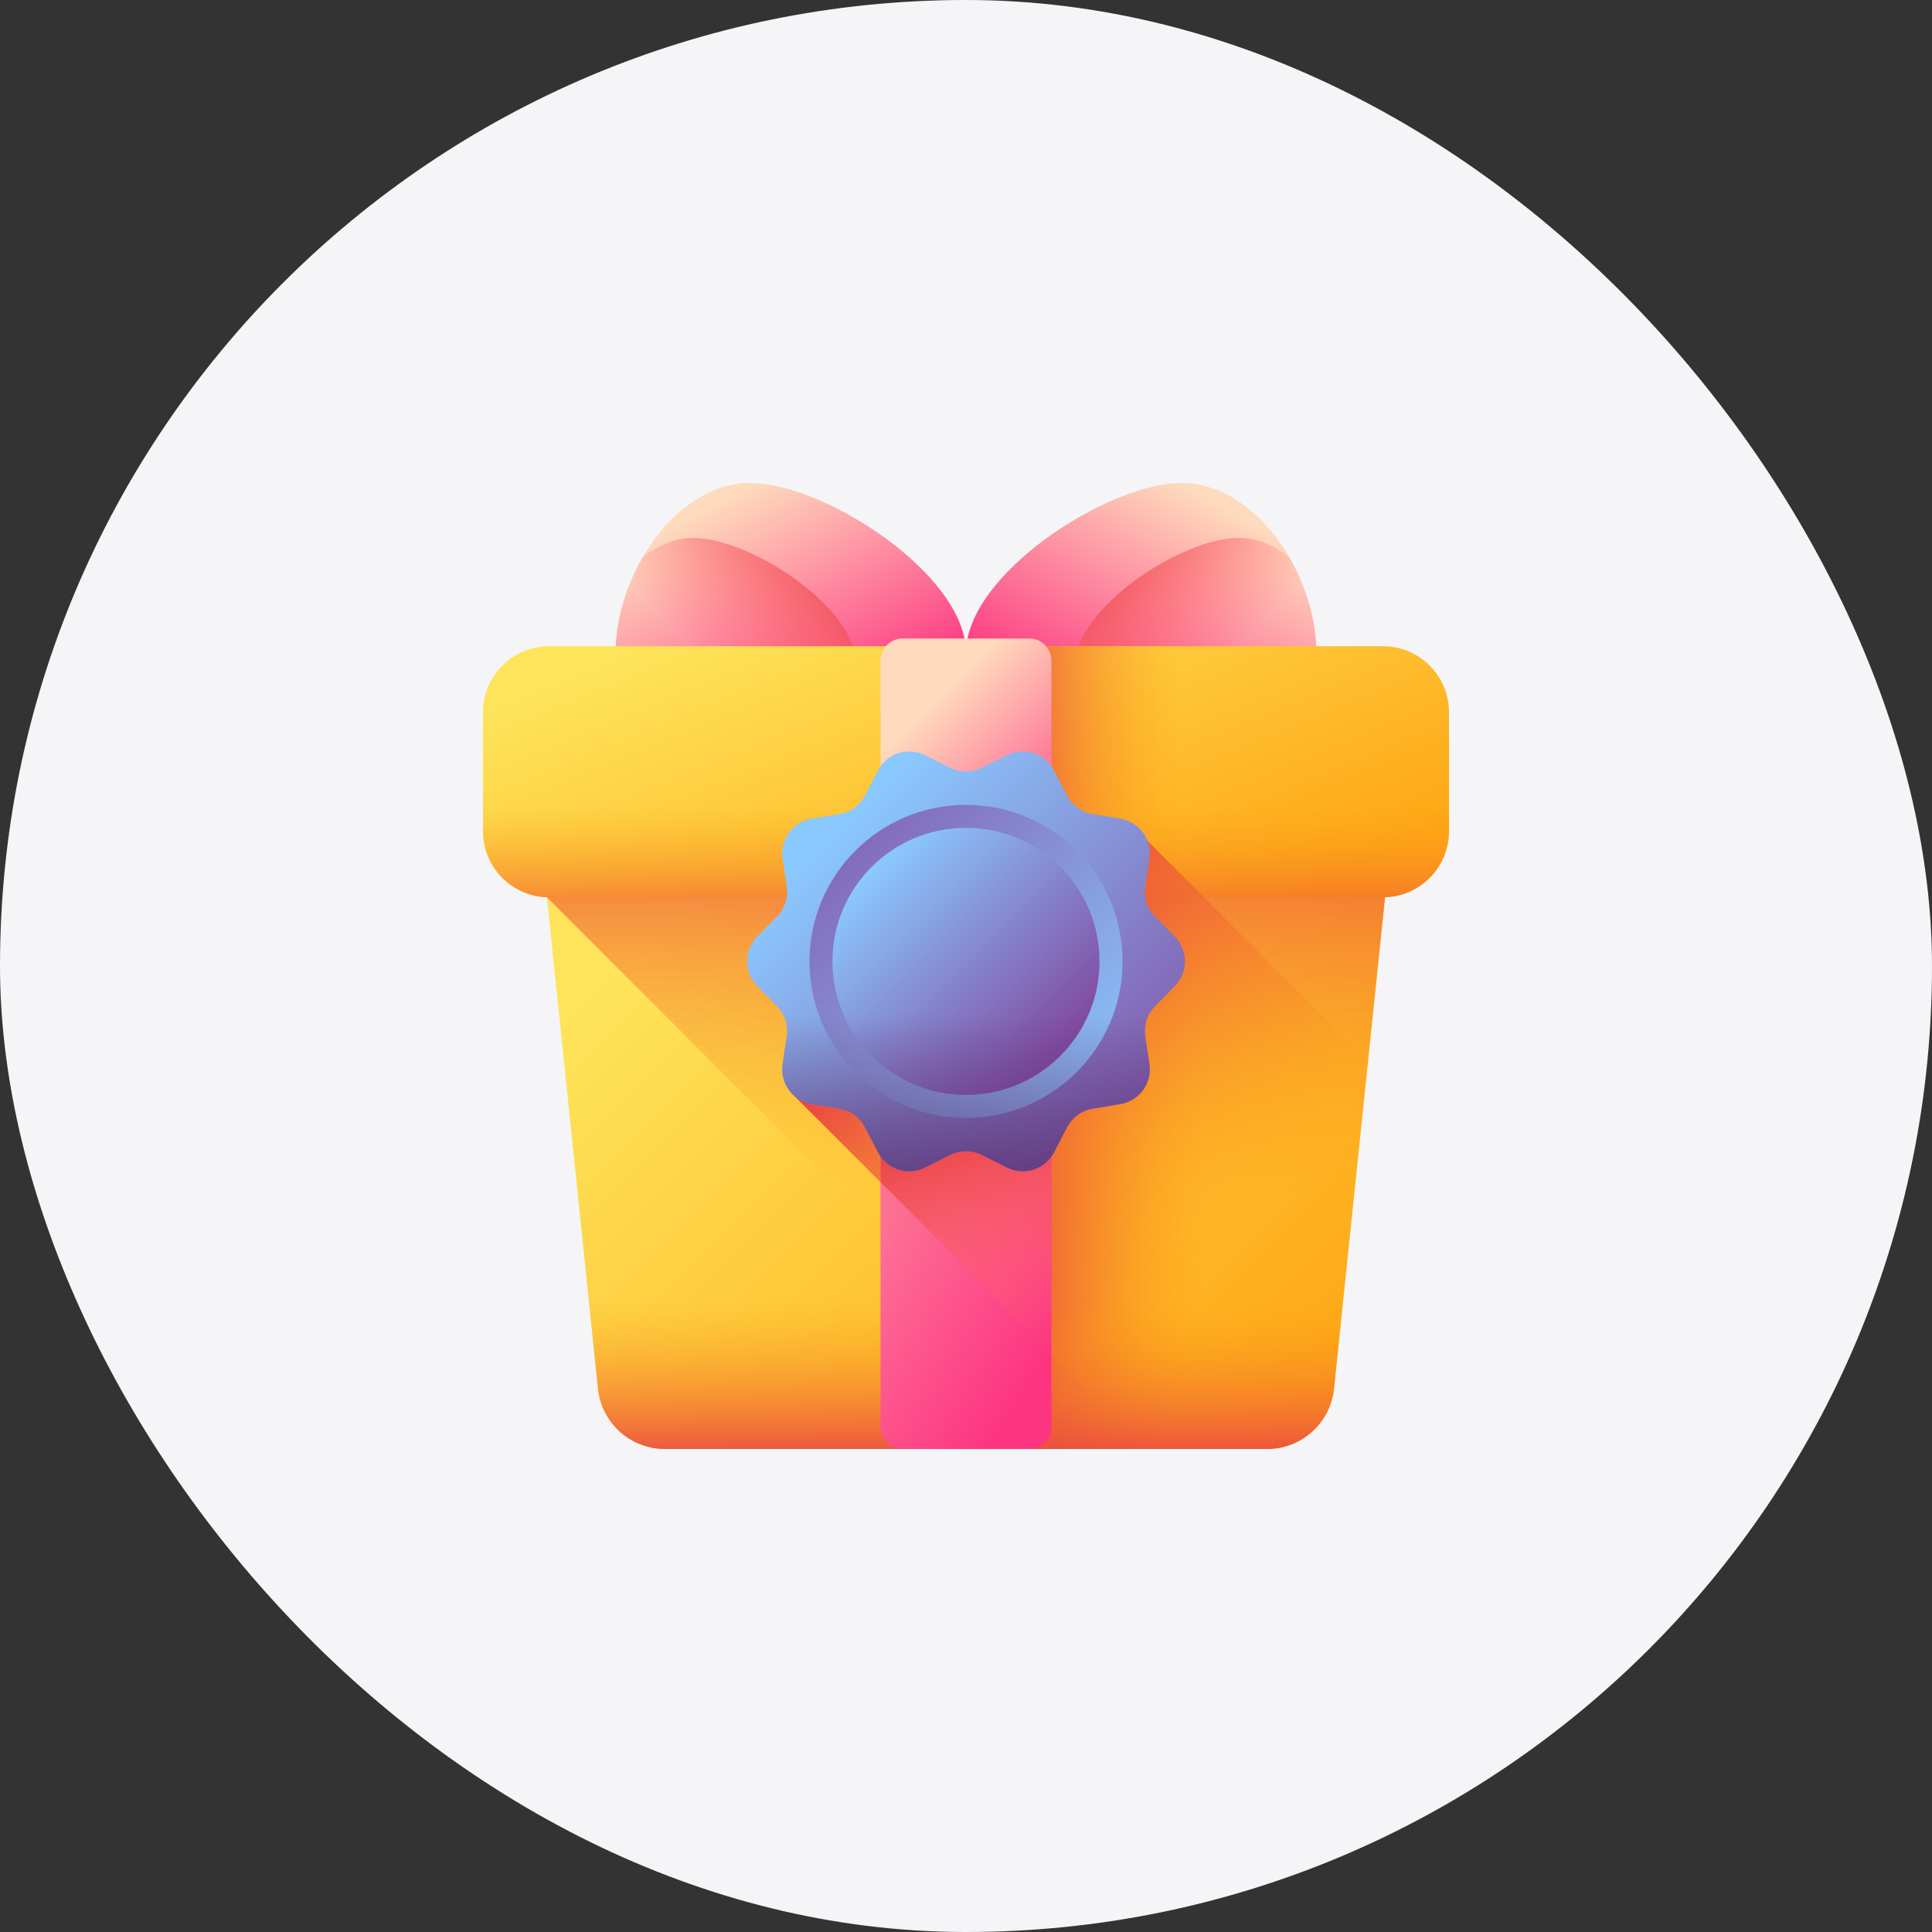 <svg width="40" height="40" viewBox="0 0 40 40" fill="none" xmlns="http://www.w3.org/2000/svg">
<rect x="0" y="0" width="40" height="40" fill="#333333" stroke="none"/>
<rect width="40" height="40" rx="20" fill="#F5F5F7"/>
<g clip-path="url(#clip0_23124_4144)">
<path d="M26.233 30H13.766C13.052 30 12.453 29.46 12.38 28.75L10.862 14.139H29.137L27.62 28.75C27.546 29.46 26.947 30 26.233 30Z" fill="url(#paint0_linear_23124_4144)"/>
<path d="M29.137 14.139L28.677 18.577L27.62 28.75C27.546 29.46 26.948 30 26.233 30H20V14.139H29.137Z" fill="url(#paint1_linear_23124_4144)"/>
<path d="M29.137 14.139L27.62 28.75C27.546 29.46 26.947 30 26.233 30H22.745L11.323 18.578L10.862 14.139H29.137Z" fill="url(#paint2_linear_23124_4144)"/>
<path d="M11.97 24.802L12.38 28.75C12.454 29.46 13.052 30 13.767 30H26.233C26.947 30 27.546 29.46 27.62 28.75L28.03 24.802H11.97Z" fill="url(#paint3_linear_23124_4144)"/>
<path d="M20 13.513C20 15.128 12.745 15.128 12.745 13.513C12.745 11.898 13.993 10 15.532 10C17.071 10 20 11.898 20 13.513Z" fill="url(#paint4_linear_23124_4144)"/>
<path d="M17.75 13.805C17.75 12.578 15.526 11.137 14.358 11.137C13.972 11.137 13.611 11.295 13.3 11.549C12.951 12.152 12.745 12.856 12.745 13.513C12.745 14.211 14.099 14.607 15.637 14.702C16.77 14.621 17.75 14.322 17.75 13.805Z" fill="url(#paint5_linear_23124_4144)"/>
<path d="M20 13.513C20 15.128 27.255 15.128 27.255 13.513C27.255 11.898 26.007 10 24.468 10C22.929 10 20 11.898 20 13.513Z" fill="url(#paint6_linear_23124_4144)"/>
<path d="M22.25 13.805C22.25 12.578 24.474 11.137 25.643 11.137C26.028 11.137 26.389 11.295 26.7 11.549C27.049 12.152 27.255 12.856 27.255 13.513C27.255 14.211 25.901 14.607 24.363 14.702C23.23 14.621 22.25 14.322 22.25 13.805Z" fill="url(#paint7_linear_23124_4144)"/>
<path d="M28.631 18.577H11.369C10.613 18.577 10 17.964 10 17.208V14.748C10 13.992 10.613 13.379 11.369 13.379H28.631C29.387 13.379 30 13.992 30 14.748V17.208C30 17.964 29.387 18.577 28.631 18.577Z" fill="url(#paint8_linear_23124_4144)"/>
<path d="M30 14.748V17.208C30 17.949 29.412 18.553 28.677 18.577C28.661 18.577 28.646 18.578 28.631 18.578H20V13.379H28.631C29.387 13.379 30 13.992 30 14.748Z" fill="url(#paint9_linear_23124_4144)"/>
<path d="M10 15.979V17.209C10 17.965 10.613 18.578 11.369 18.578H28.631C29.387 18.578 30 17.965 30 17.209V15.979H10Z" fill="url(#paint10_linear_23124_4144)"/>
<path d="M21.312 18.736H18.689C18.436 18.736 18.231 18.532 18.231 18.279V13.678C18.231 13.425 18.436 13.22 18.689 13.22H21.312C21.564 13.22 21.769 13.425 21.769 13.678V18.279C21.769 18.532 21.564 18.736 21.312 18.736Z" fill="url(#paint11_linear_23124_4144)"/>
<path d="M23.627 17.278L16.372 22.617L23.755 30H26.233C26.947 30 27.546 29.46 27.62 28.75L28.323 21.974L23.627 17.278Z" fill="url(#paint12_linear_23124_4144)"/>
<path d="M21.312 30H18.689C18.436 30 18.231 29.795 18.231 29.543V17.862C18.231 17.609 18.436 17.404 18.689 17.404H21.312C21.564 17.404 21.769 17.609 21.769 17.862V29.543C21.769 29.795 21.564 30 21.312 30Z" fill="url(#paint13_linear_23124_4144)"/>
<path d="M21.312 17.404H18.689C18.436 17.404 18.231 17.609 18.231 17.862V25.485L21.769 29.023V17.862C21.769 17.609 21.564 17.404 21.312 17.404Z" fill="url(#paint14_linear_23124_4144)"/>
<path d="M21.769 17.862V28.013L18.231 24.476V17.862C18.231 17.609 18.436 17.404 18.689 17.404H21.311C21.564 17.404 21.769 17.609 21.769 17.862Z" fill="url(#paint15_linear_23124_4144)"/>
<path d="M24.322 20.416L23.913 20.833C23.834 20.914 23.774 21.012 23.739 21.119C23.704 21.227 23.695 21.341 23.712 21.453L23.798 22.031C23.857 22.425 23.589 22.794 23.195 22.86L22.62 22.956C22.508 22.974 22.402 23.018 22.31 23.085C22.219 23.152 22.144 23.239 22.091 23.34L21.823 23.856C21.639 24.211 21.205 24.352 20.848 24.173L20.327 23.913C20.225 23.862 20.113 23.836 20 23.836C19.886 23.836 19.774 23.862 19.673 23.913L19.152 24.173C18.795 24.352 18.361 24.211 18.177 23.856L17.908 23.34C17.856 23.239 17.781 23.152 17.689 23.085C17.598 23.018 17.492 22.974 17.38 22.956L16.804 22.86C16.411 22.794 16.143 22.425 16.202 22.031L16.288 21.453C16.305 21.341 16.295 21.227 16.26 21.119C16.225 21.012 16.166 20.914 16.087 20.833L15.677 20.416C15.398 20.132 15.398 19.677 15.677 19.392L16.087 18.976C16.166 18.895 16.225 18.797 16.26 18.689C16.295 18.582 16.305 18.467 16.288 18.355L16.202 17.778C16.143 17.384 16.411 17.015 16.804 16.949L17.38 16.853C17.492 16.834 17.598 16.79 17.689 16.724C17.781 16.657 17.856 16.57 17.908 16.469L18.177 15.952C18.361 15.598 18.795 15.457 19.152 15.635L19.673 15.896C19.774 15.947 19.886 15.973 20 15.973C20.113 15.973 20.225 15.947 20.327 15.896L20.848 15.635C21.205 15.457 21.639 15.598 21.823 15.952L22.091 16.469C22.144 16.57 22.219 16.657 22.31 16.724C22.402 16.79 22.508 16.835 22.62 16.853L23.195 16.949C23.589 17.015 23.857 17.384 23.798 17.778L23.712 18.355C23.695 18.467 23.704 18.582 23.739 18.689C23.774 18.797 23.834 18.895 23.913 18.976L24.323 19.392C24.602 19.676 24.602 20.132 24.322 20.416Z" fill="url(#paint16_linear_23124_4144)"/>
<path d="M20 23.145C21.79 23.145 23.241 21.695 23.241 19.905C23.241 18.115 21.79 16.664 20 16.664C18.211 16.664 16.76 18.115 16.76 19.905C16.76 21.695 18.211 23.145 20 23.145Z" fill="url(#paint17_linear_23124_4144)"/>
<path d="M20 22.669C21.526 22.669 22.764 21.431 22.764 19.904C22.764 18.378 21.526 17.14 20 17.14C18.473 17.14 17.235 18.378 17.235 19.904C17.235 21.431 18.473 22.669 20 22.669Z" fill="url(#paint18_linear_23124_4144)"/>
<path d="M16.087 20.833C16.166 20.914 16.225 21.012 16.26 21.119C16.295 21.227 16.305 21.341 16.288 21.453L16.202 22.031C16.143 22.425 16.411 22.794 16.804 22.86L17.38 22.955C17.492 22.974 17.598 23.018 17.689 23.085C17.781 23.152 17.856 23.239 17.908 23.34L18.177 23.856C18.361 24.211 18.795 24.352 19.152 24.173L19.673 23.913C19.774 23.862 19.886 23.835 20 23.835C20.113 23.835 20.225 23.862 20.327 23.913L20.848 24.173C21.205 24.352 21.639 24.211 21.823 23.856L22.091 23.34C22.144 23.239 22.219 23.152 22.31 23.085C22.402 23.018 22.508 22.974 22.62 22.955L23.195 22.86C23.589 22.794 23.857 22.425 23.798 22.031L23.712 21.453C23.695 21.341 23.704 21.227 23.739 21.119C23.774 21.012 23.834 20.914 23.913 20.833L24.322 20.416C24.457 20.28 24.532 20.096 24.532 19.904H15.468C15.468 20.089 15.538 20.274 15.677 20.416L16.087 20.833Z" fill="url(#paint19_linear_23124_4144)"/>
</g>
<defs>
<linearGradient id="paint0_linear_23124_4144" x1="15.939" y1="16.845" x2="27.754" y2="28.66" gradientUnits="userSpaceOnUse">
<stop stop-color="#FEE45A"/>
<stop offset="1" stop-color="#FEA613"/>
</linearGradient>
<linearGradient id="paint1_linear_23124_4144" x1="24.902" y1="22.07" x2="21.175" y2="22.07" gradientUnits="userSpaceOnUse">
<stop stop-color="#FEA613" stop-opacity="0"/>
<stop offset="1" stop-color="#E94444"/>
</linearGradient>
<linearGradient id="paint2_linear_23124_4144" x1="20" y1="24.706" x2="20" y2="15.698" gradientUnits="userSpaceOnUse">
<stop stop-color="#FEA613" stop-opacity="0"/>
<stop offset="1" stop-color="#E94444"/>
</linearGradient>
<linearGradient id="paint3_linear_23124_4144" x1="20" y1="26.928" x2="20" y2="30.34" gradientUnits="userSpaceOnUse">
<stop stop-color="#FEA613" stop-opacity="0"/>
<stop offset="1" stop-color="#E94444"/>
</linearGradient>
<linearGradient id="paint4_linear_23124_4144" x1="14.775" y1="10.424" x2="17.313" y2="15.114" gradientUnits="userSpaceOnUse">
<stop stop-color="#FEDBBD"/>
<stop offset="1" stop-color="#FD3581"/>
</linearGradient>
<linearGradient id="paint5_linear_23124_4144" x1="14.557" y1="13.665" x2="17.2" y2="11.224" gradientUnits="userSpaceOnUse">
<stop stop-color="#FE646F" stop-opacity="0"/>
<stop offset="0.297" stop-color="#FC616A" stop-opacity="0.297"/>
<stop offset="0.621" stop-color="#F5575D" stop-opacity="0.621"/>
<stop offset="0.959" stop-color="#EB4747" stop-opacity="0.959"/>
<stop offset="1" stop-color="#E94444"/>
</linearGradient>
<linearGradient id="paint6_linear_23124_4144" x1="25.224" y1="10.424" x2="22.687" y2="15.114" gradientUnits="userSpaceOnUse">
<stop stop-color="#FEDBBD"/>
<stop offset="1" stop-color="#FD3581"/>
</linearGradient>
<linearGradient id="paint7_linear_23124_4144" x1="25.443" y1="13.665" x2="22.8" y2="11.224" gradientUnits="userSpaceOnUse">
<stop stop-color="#FE646F" stop-opacity="0"/>
<stop offset="0.297" stop-color="#FC616A" stop-opacity="0.297"/>
<stop offset="0.621" stop-color="#F5575D" stop-opacity="0.621"/>
<stop offset="0.959" stop-color="#EB4747" stop-opacity="0.959"/>
<stop offset="1" stop-color="#E94444"/>
</linearGradient>
<linearGradient id="paint8_linear_23124_4144" x1="18.105" y1="11.398" x2="21.869" y2="20.496" gradientUnits="userSpaceOnUse">
<stop stop-color="#FEE45A"/>
<stop offset="1" stop-color="#FEA613"/>
</linearGradient>
<linearGradient id="paint9_linear_23124_4144" x1="24.471" y1="15.979" x2="20.666" y2="15.979" gradientUnits="userSpaceOnUse">
<stop stop-color="#FEA613" stop-opacity="0"/>
<stop offset="1" stop-color="#E94444"/>
</linearGradient>
<linearGradient id="paint10_linear_23124_4144" x1="20" y1="16.667" x2="20" y2="19.693" gradientUnits="userSpaceOnUse">
<stop stop-color="#FEA613" stop-opacity="0"/>
<stop offset="1" stop-color="#E94444"/>
</linearGradient>
<linearGradient id="paint11_linear_23124_4144" x1="18.913" y1="14.891" x2="22.077" y2="18.055" gradientUnits="userSpaceOnUse">
<stop stop-color="#FEDBBD"/>
<stop offset="1" stop-color="#FD3581"/>
</linearGradient>
<linearGradient id="paint12_linear_23124_4144" x1="25.764" y1="25.712" x2="19.721" y2="19.669" gradientUnits="userSpaceOnUse">
<stop stop-color="#FEA613" stop-opacity="0"/>
<stop offset="1" stop-color="#E94444"/>
</linearGradient>
<linearGradient id="paint13_linear_23124_4144" x1="13.088" y1="19.417" x2="23.146" y2="25.652" gradientUnits="userSpaceOnUse">
<stop stop-color="#FEDBBD"/>
<stop offset="1" stop-color="#FD3581"/>
</linearGradient>
<linearGradient id="paint14_linear_23124_4144" x1="20" y1="26.314" x2="20" y2="16.387" gradientUnits="userSpaceOnUse">
<stop stop-color="#FE646F" stop-opacity="0"/>
<stop offset="0.297" stop-color="#FC616A" stop-opacity="0.297"/>
<stop offset="0.621" stop-color="#F5575D" stop-opacity="0.621"/>
<stop offset="0.959" stop-color="#EB4747" stop-opacity="0.959"/>
<stop offset="1" stop-color="#E94444"/>
</linearGradient>
<linearGradient id="paint15_linear_23124_4144" x1="22.177" y1="27.72" x2="20.668" y2="23.152" gradientUnits="userSpaceOnUse">
<stop stop-color="#FE646F" stop-opacity="0"/>
<stop offset="0.297" stop-color="#FC616A" stop-opacity="0.297"/>
<stop offset="0.621" stop-color="#F5575D" stop-opacity="0.621"/>
<stop offset="0.959" stop-color="#EB4747" stop-opacity="0.959"/>
<stop offset="1" stop-color="#E94444"/>
</linearGradient>
<linearGradient id="paint16_linear_23124_4144" x1="17.255" y1="17.159" x2="24.222" y2="24.127" gradientUnits="userSpaceOnUse">
<stop stop-color="#8AC9FE"/>
<stop offset="1" stop-color="#814AA0"/>
</linearGradient>
<linearGradient id="paint17_linear_23124_4144" x1="23.069" y1="22.973" x2="15.706" y2="15.61" gradientUnits="userSpaceOnUse">
<stop stop-color="#8AC9FE"/>
<stop offset="1" stop-color="#814AA0"/>
</linearGradient>
<linearGradient id="paint18_linear_23124_4144" x1="18.052" y1="17.957" x2="21.865" y2="21.77" gradientUnits="userSpaceOnUse">
<stop stop-color="#8AC9FE"/>
<stop offset="1" stop-color="#814AA0"/>
</linearGradient>
<linearGradient id="paint19_linear_23124_4144" x1="20" y1="20.997" x2="20" y2="25.233" gradientUnits="userSpaceOnUse">
<stop stop-color="#5B3374" stop-opacity="0"/>
<stop offset="1" stop-color="#5B3374"/>
</linearGradient>
<clipPath id="clip0_23124_4144">
<rect width="20" height="20" fill="white" transform="translate(10 10)"/>
</clipPath>
</defs>
</svg>
